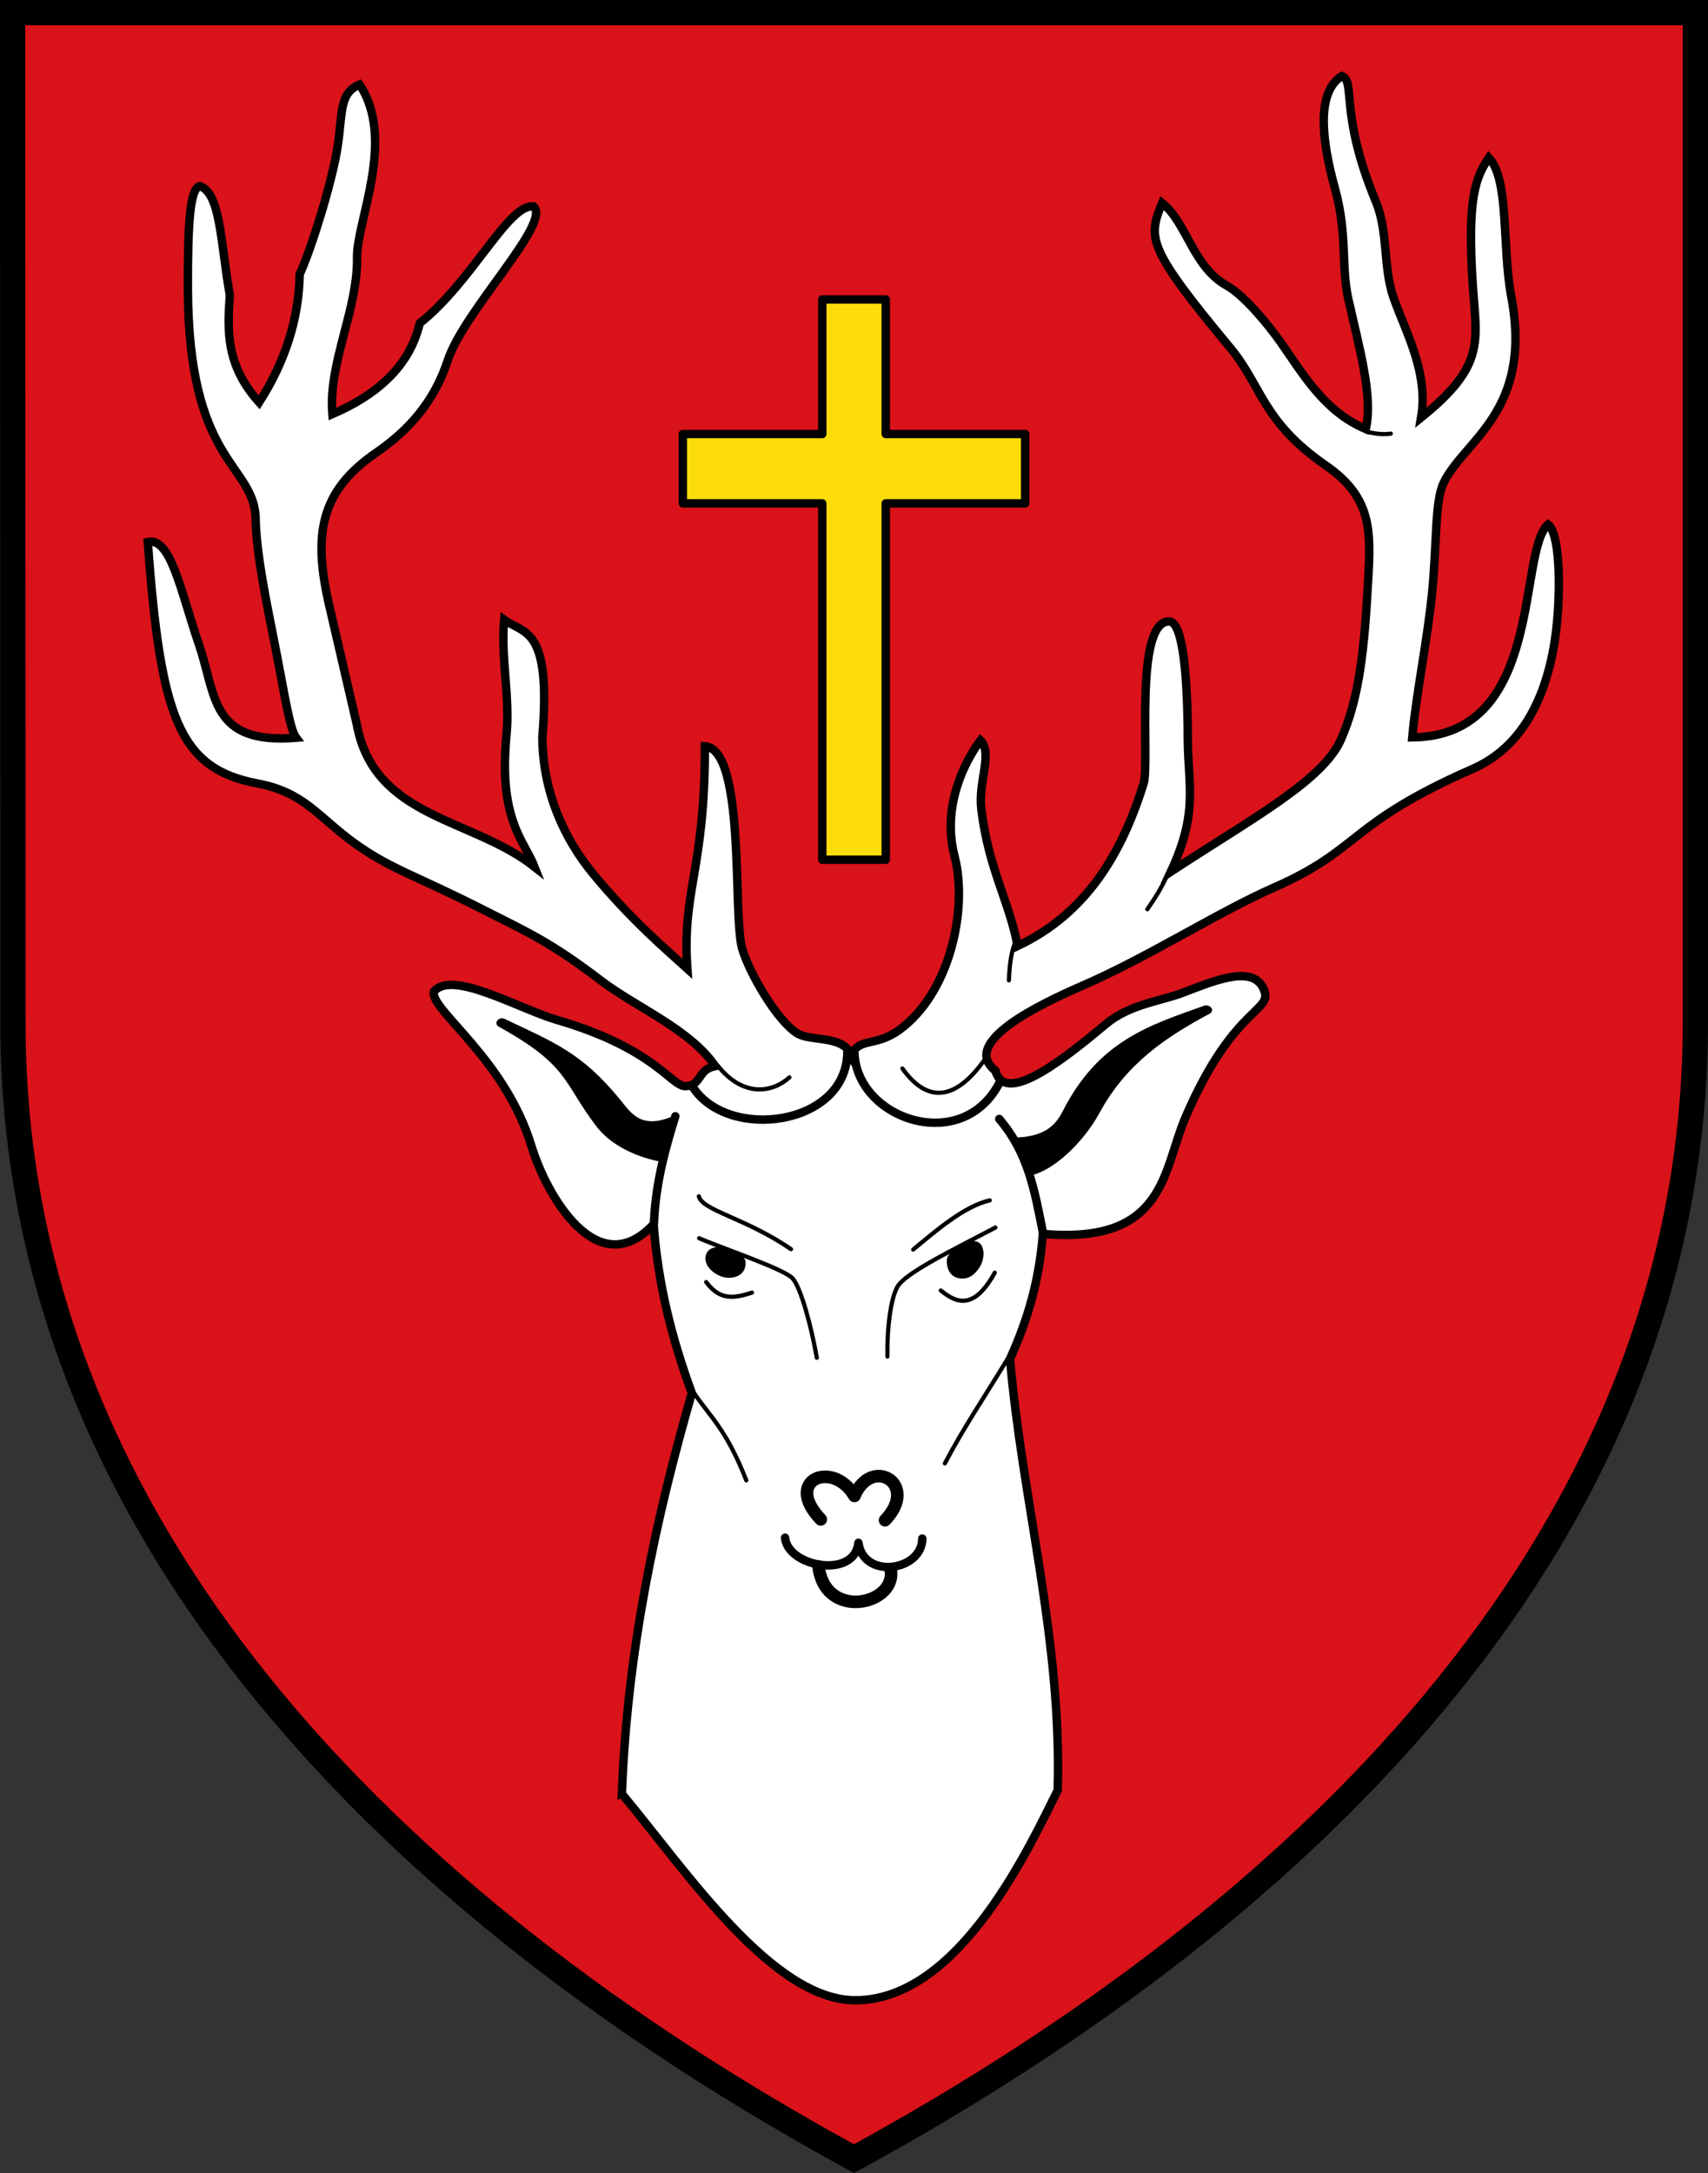 <?xml version="1.0" encoding="UTF-8"?>
<!-- Created with Inkscape (http://www.inkscape.org/) -->
<svg width="202.992mm" height="258.209mm" version="1.1" viewBox="0 0 202.992 258.209" xmlns="http://www.w3.org/2000/svg" xmlns:cc="http://creativecommons.org/ns#" xmlns:dc="http://purl.org/dc/elements/1.1/" xmlns:rdf="http://www.w3.org/1999/02/22-rdf-syntax-ns#">
 <rect x="0" y="0" width="202.992" height="258.209" fill="#333333" stroke="none"/>
 <title>Wappen von Müschede</title>
 <g transform="translate(-3.618 -19.396)">
  <path d="m205.109 141v-120h-199.991l0.041 120c-0.05 60 44.95 105 99.95 135 55-30 100-75 100-135z" fill="#da121a"/>
  <path d="m101.342 54.98v15.986h-16.573v8.242h16.573v42.344h7.544v-42.344h16.573v-8.242h-16.573v-15.986z" fill="#fcdd09" fill-rule="evenodd" stroke="#000" stroke-linejoin="round"/>
  <g transform="matrix(.282 0 0 .282 -14.238 -5.256)" stroke="#000">
   <path transform="translate(49.798 41.568)" d="m275.61 801.705c27.214 32.697 63.604 87.17 98.595 86.987 43.783-0.226 73.274-64.929 85.077-88.477 1.854-63.59-15.001-122.106-20.089-181.798 7.984-17.693 12.318-33.657 13.85-52.64 51.94 4.524 50.461-26.77 60.132-49.224 21.021-48.808 38.252-44.07 32.499-54.758-5.197-9.656-22.155-1.936-34.378 2.616-8.654 3.223-21.98 4.727-31.827 13.037-23.089 19.483-42.79 32.804-46.429 19.573-15.213-11.899 18.912-28.125 36.894-35.934 27.488-11.936 57.02-30.93 80.413-41.215 37.086-16.305 30.866-26.784 83.892-50.071 27.074-11.89 34.521-43.012 35.94-67.646 1.031-17.892-0.493-32.697-4.251-35.294-13.016 11.673-1.378 89.276-57.221 89.693 1.568-17.82 6.422-40.968 8.426-61.537 1.964-20.162 1.057-37.846 4.745-45.608 8.599-18.096 37.687-29.915 28.582-78.472-4.015-21.415-0.748-49.386-9.485-58.623-5.214 7.935-9.355 16.014-6.699 54.466 1.595 23.084 5.285 33.221-21.85 55.04 3.274-19.092-6.619-36.191-11.667-50.725-4.364-12.567-2.146-27.632-7.362-40.201-15.594-37.577-8.38-50.717-14.378-53.001-10.551 6.67-8.736 26.154-2.908 47.28 5.4 19.571 2.535 32.569 5.644 46.578 4.558 20.536 10.59 41.11 7.358 54.881-17.218-7.286-26.012-22.459-35.793-36.465-5.033-7.207-15.381-19.854-22.829-24.003-14.282-7.957-16.707-26.403-27.194-34.792-6.036 14.817-6.408 18.755 28.674 61.007 13.534 16.299 13.489 31.038 40.151 49.481 20.905 14.461 19.121 29.097 17.684 53.79-1.647 28.512-4.238 45.917-11.048 61.612-7.5 17.285-36.441 32.769-71.803 55.889 11.759-25.141 7.223-36.314 7.151-56.083-0.094-25.643-1.933-49.375-7.886-49.369-14.814 0.016-8.088 59.765-10.711 68.224-9.371 30.226-24.503 54.994-53.108 68.543-3.521-18.814-12.304-32.576-15.322-57.783-1.365-11.402 4.964-23.486-0.339-28.851 0 0-17.852 22.194-10.937 48.739 5.679 21.8-1.593 57.554-23.333 73.283-10.033 7.259-16.984 3.035-20.121 10.62-3.675-8.711-17.108-5.574-22.875-9.242-8.678-5.521-20.051-25.284-23.12-35.453-4.138-13.711 1.555-84.056-15.768-85.501 0.108 51.79-9.716 60.938-7.374 93.779-8.42-7.676-23.089-19.938-39.482-39.71-12.555-15.143-21.412-34.733-21.644-57.732 3.838-46.938-7.62-43.396-16.109-49.652-1.451 16.197 2.56 32.314 0.999 48.59-3.428 35.743 7.453 44.406 11.848 55.591-26.389-20.884-67.568-20.233-74.94-60.063l-11.606-50.065c-6.926-29.878-3.936-48.143 19.872-64.493 17.048-11.707 25.468-24.901 30.102-38.89 6.939-20.944 43.758-57.82 36.181-64.791-10.641-1.346-25.668 31.461-48.003 49.215-4.491 19.126-19.428 30.792-36.834 38.295-1.806-21.584 10.765-43.957 10.4-66.034-0.249-15.077 16.506-49.674 1.071-72.831-9.896 4.142-6.428 14.131-10.41 32.381-4.315 19.779-12.037 41.905-14.838 47.475-0.327 19.363-6.373 37.296-17.092 54.06-14.223-15.895-13.355-30.533-12.346-45.159-3.939-22.308-3.87-42.894-12.565-45.96-4.38 0.683-5.152 16.882-5.109 42.749 0.122 73.642 27.096 73.873 28.526 96.414 0.146 15.931 5.041 38.258 8.731 57.161 3.484 17.845 5.695 32.639 8.369 36.12-36.263 2.908-33.637-17.983-40.958-39.26-7.673-22.3-11.825-45.425-21.568-43.262 5.412 74.266 13.257 95.571 46.352 101.795 19.839 3.731 25.616 14.338 41.216 25.457 14.941 10.649 25.108 13.168 53.763 27.689 19.051 9.655 28.422 13.686 49.737 29.942 14.573 11.114 37.484 20.458 48.057 35.977-7.626 1.488-5.616 8.301-12.528 8.449-6.01 0.129-12.826-15.827-53.994-27.854-16.403-4.792-44.557-21.437-52.056-11.934-1.463 7.842 29.918 28.044 41.154 65.07 6.182 20.373 27.721 58.378 51.471 32.899 1.884 25.471 7.739 48.281 16.119 71.154-15.224 53.049-27.187 108.055-29.493 168.855z" fill="#fff" fill-rule="evenodd" stroke-width="3.543"/>
   <g fill="none" stroke-linecap="round">
    <g stroke-width="1.772">
     <path transform="translate(49.798 41.568)" d="m589.23 227.659c3.71 0.998 7.215 1.382 10.437 0.916"/>
     <path transform="translate(49.798 41.568)" d="m497.071 428.979c3.296-4.923 5.859-8.487 9.155-16.113"/>
     <path d="m488.511 500.491c0.319-7.064 0.928-11.728 2.93-16.846"/>
     <path d="m443.634 537.645c11.078 15.517 22.89 12.58 34.32-3.274"/>
    </g>
    <path d="m423.406 530.828c0.807 28.357 45.871 43.65 61.41 12.261" stroke-width="3.543"/>
    <path d="m355.156 545.234c14.801 23.349 65.13 16.688 65.262-14.572" stroke-width="3.543"/>
    <path d="m365.684 536.311c11.078 13.977 23.531 11.296 30.34 5.071" stroke-width="1.772"/>
    <path d="m484.446 558.908c12.233 14.362 14.929 30.298 18.399 47.825" stroke-width="3.543"/>
   </g>
   <path transform="translate(49.798 41.568)" d="m521.139 470.11c1.78-0.632 3.951 1.356 1.926 2.439-18.363 9.824-35.31 21.155-46.543 41.903-6.851 12.654-19.581 24.488-29.079 26.273l-6.676-15.022c12.905-0.222 17.866-5.077 21.062-11.367 14.98-29.481 36.193-36.013 59.311-44.226z" fill-rule="evenodd" stroke-linejoin="round" stroke-width="1px"/>
   <path d="m275.722 517.168c-1.706-0.811-3.935 1.327-1.926 2.439 30.046 16.628 27.02 23.589 41.407 42.288 6.081 7.904 16.885 12.676 26.383 14.461l4.75-17.846c-13.419 5.427-17.736-2.194-22.217-7.644-16.007-19.466-27.334-23.688-48.398-33.698z" fill-rule="evenodd" stroke-linejoin="round" stroke-width="1px"/>
   <g fill="none" stroke-linecap="round">
    <path d="m338.915 603.152c0.55-14.655 3.631-28.249 9.027-45.386" stroke-width="3.543"/>
    <g stroke-width="1.772">
     <path d="m448.176 613.937c9.794-8.107 21.477-18.234 32.266-20.735"/>
     <path d="m437.327 659.038c-0.231-13.337 1.72-26.984 5.128-30.714 5.487-6.005 22.329-14.194 40.362-23.66"/>
     <path d="m407.561 659.552c-2.337-13.465-6.815-29.846-10.264-33.538-3.69-3.951-30.675-13.038-39.334-16.855"/>
     <path d="m459.795 631.177c5.814 4.604 13.517 9.37 22.765-7.511"/>
     <path d="m380.232 632.076c-8.125 2.678-13.645 3.079-19.298-4.43"/>
     <path d="m357.853 591.504c1.449 6.016 19.936 9.241 38.813 22.276"/>
    </g>
   </g>
   <path transform="matrix(.752 0 0 1.307 154.116 -137.72)" d="m427.498 580.311c-2.044 1.762-4.851 3.166-8.196 3.243-6.217 0.142-8.538-2.157-8.538-4.815 0-1.577 3.654-2.721 7.684-4.127 11.677-4.074 13.168 2.149 9.05 5.699z" stroke-linecap="round" stroke-linejoin="round" stroke-width="1.787"/>
   <path d="m362.699 620.971c1.674 2.205 4.93 3.945 7.447 3.98 4.032 0.058 6.548-1.791 6.548-5.521 0-2.06-3.792-3.762-6.933-4.879-7.801-2.773-9.9 2.68-7.061 6.42z" stroke-linecap="round" stroke-linejoin="round" stroke-width="1.772"/>
   <g fill="none" stroke-linecap="round">
    <path d="m461.521 704.052c8.131-15.448 16.338-27.409 26.594-44.29" stroke-width="1.772"/>
    <path d="m377.843 711.209c-8.293-21.292-15.201-26.804-21.974-36.732" stroke-width="1.772"/>
    <g stroke-linejoin="round">
     <path d="m409.225 727.632c-15.964-16.715 5.115-25.3 14.195-9.897 7.302-17.096 27.494-4.95 12.902 10.246" stroke-width="5.315"/>
     <path d="m394.176 735.343c1.065 12.281 29.299 17.642 30.922 2.139 2.163 15.685 26.89 11.902 26.908-1.782" stroke-width="3.543"/>
     <path d="m408.306 747.493c2.767 23.142 33.439 15.933 30.334 1.14" stroke-width="5.315"/>
    </g>
   </g>
  </g>
  <path d="m205.109 140.896v-120h-199.991l0.041 120c-0.05 60 44.95 105 99.95 135 55-30 100-75 100-135z" fill="none" stroke="#000" stroke-linecap="square" stroke-width="3"/>
 </g>
</svg>
